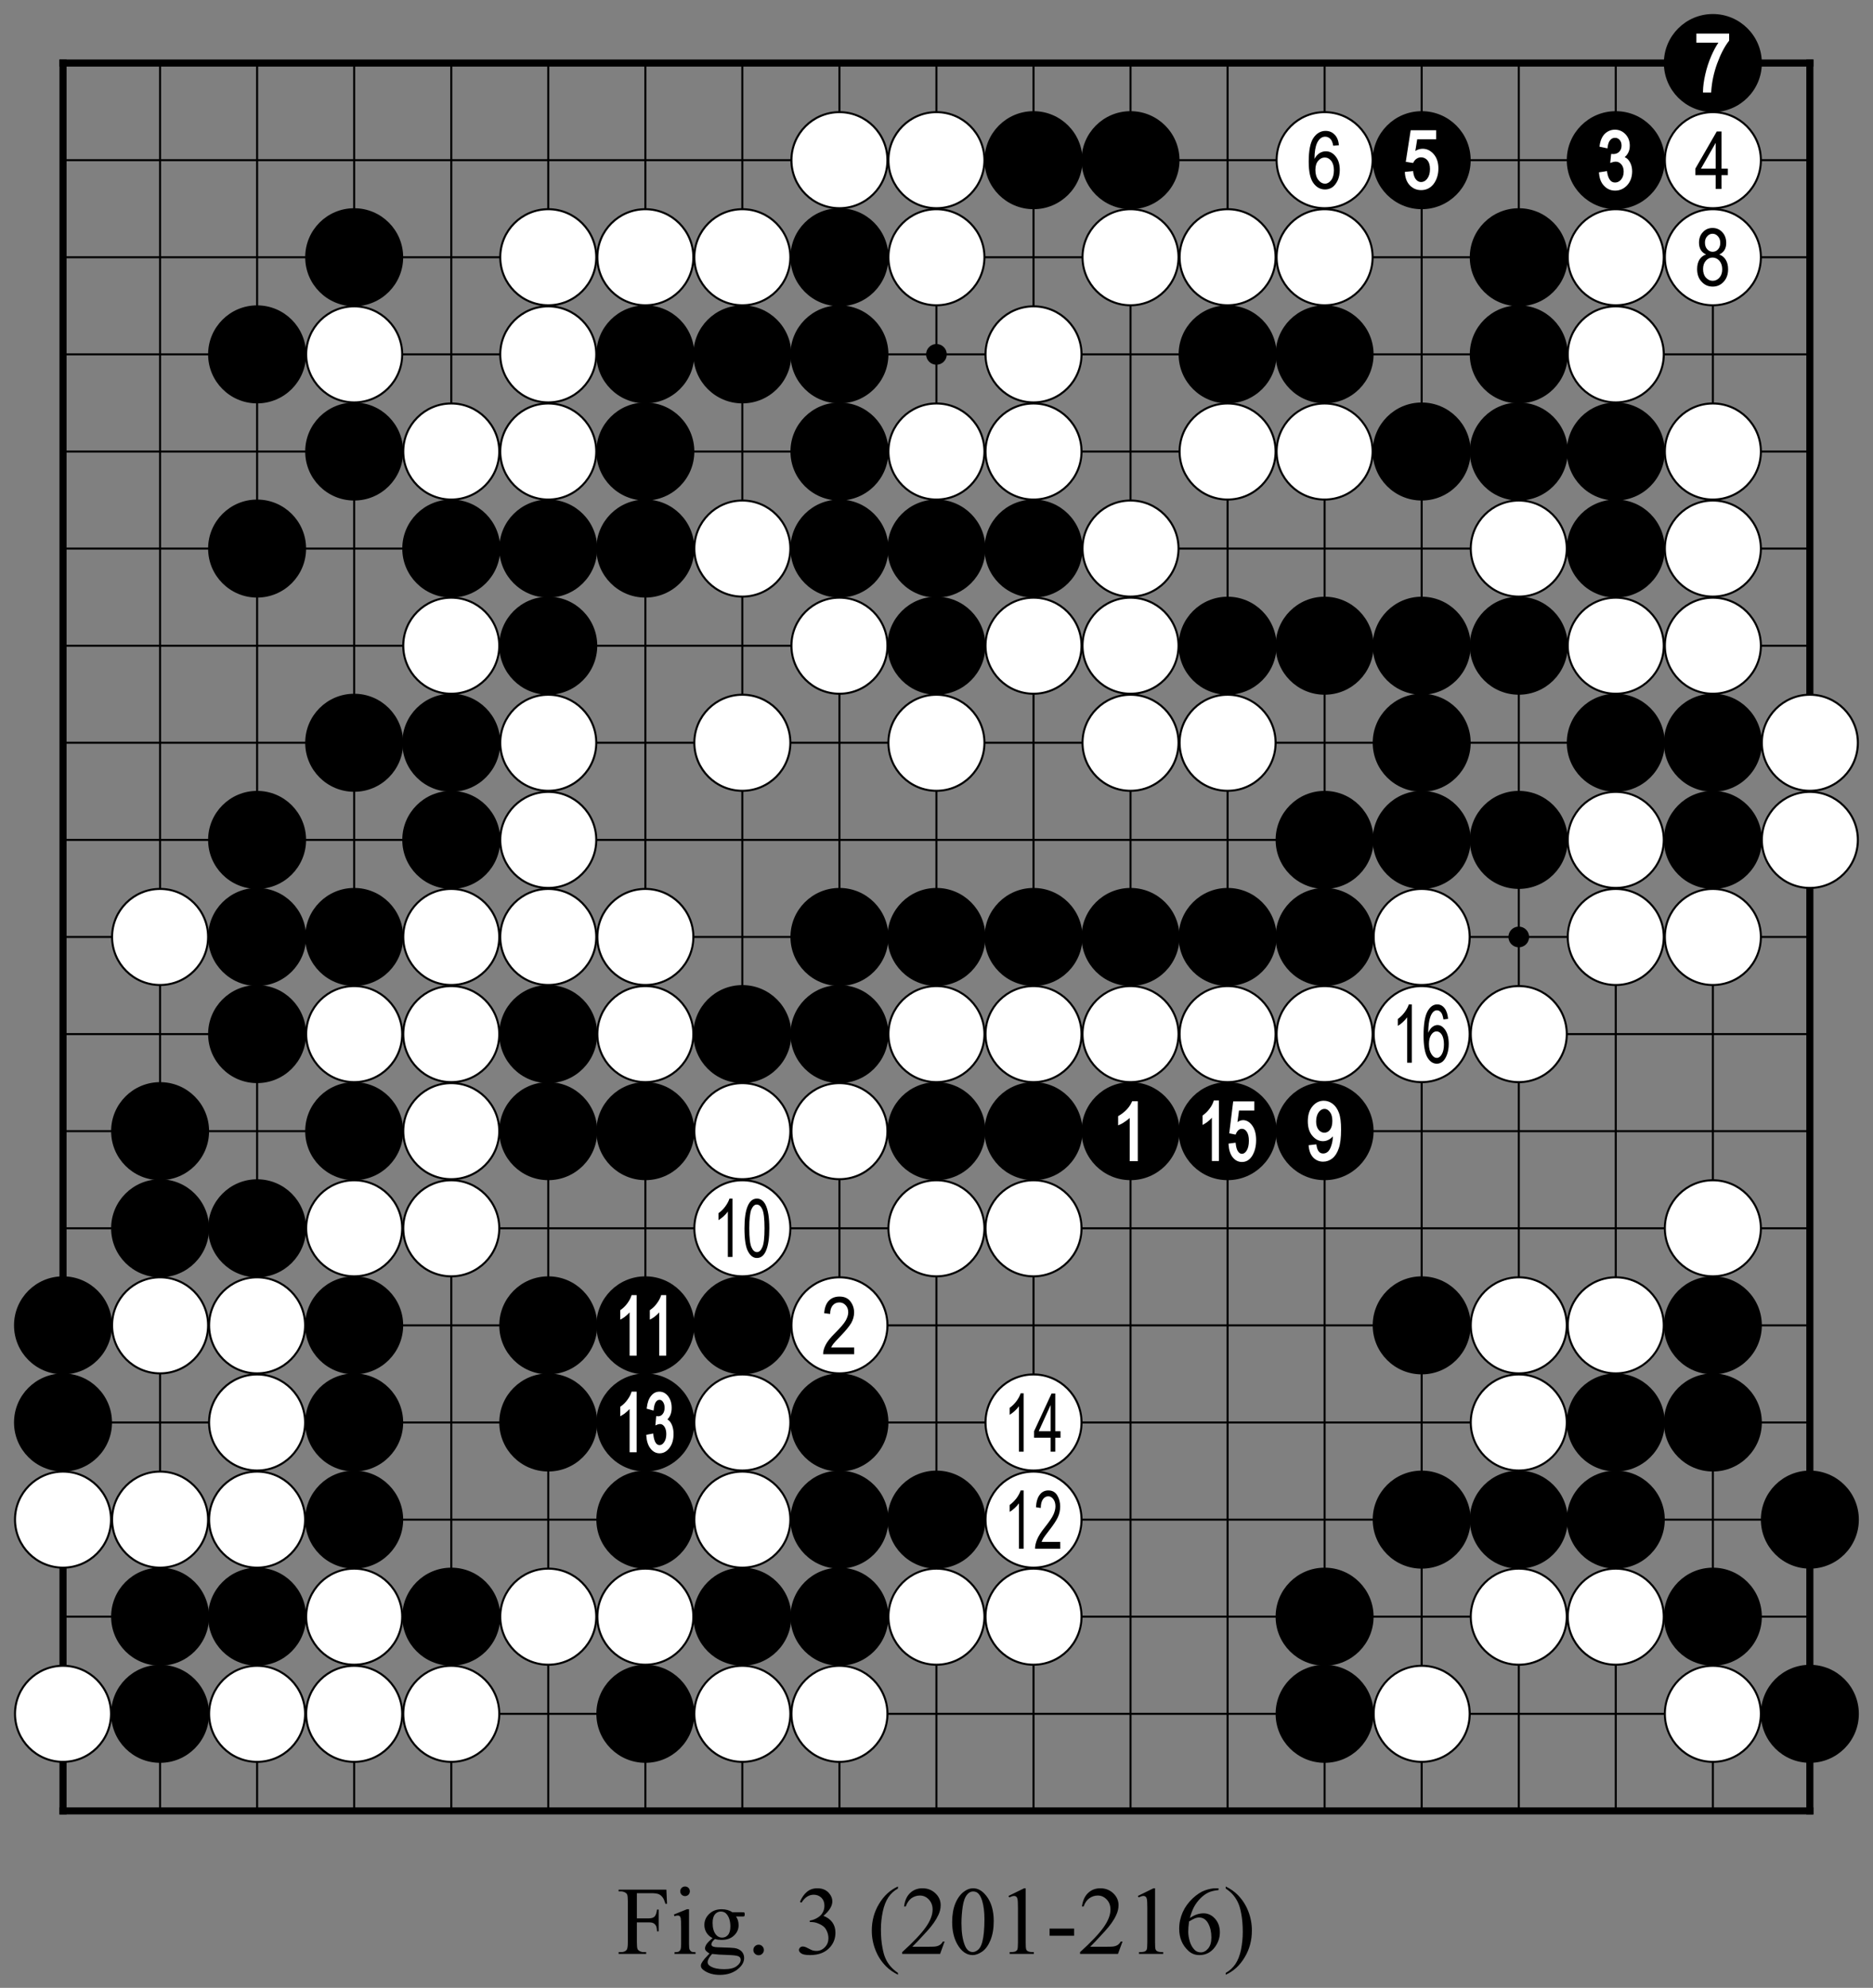 <?xml version="1.0" encoding="utf-8" standalone="no"?>
<!DOCTYPE svg PUBLIC "-//W3C//DTD SVG 1.0//EN" "http://www.w3.org/TR/SVG/DTD/svg11.dtd" >
<svg version="1.1" baseProfile="full"  width="319.134" height="338.514" viewBox="0 0 229.776 243.73" preserveAspectRatio="xMidYMid" xmlns="http://www.w3.org/2000/svg" >

<rect x="0" y="0" width="229.776" height="243.73" fill="#808080" stroke="none"/>

<g lengthAdjust="spacingAndGlyphs" xml:space='preserve' >
<g  transform="translate(1.19,1.19)" >
<path d="
M0.0 0.0
L0.0 227.39
L227.39 227.39
L227.39 0.0
Z
" fill="none" fill-rule="nonzero" />
<line x1="6.54" y1="6.54" x2="6.54" y2="220.84" fill="none" stroke="black" stroke-width="0.87px" stroke-linecap="square" />
<line x1="18.45" y1="6.54" x2="18.45" y2="220.84" fill="none" stroke="black" stroke-width="0.25px" stroke-linecap="butt" />
<line x1="30.35" y1="6.54" x2="30.35" y2="220.84" fill="none" stroke="black" stroke-width="0.25px" stroke-linecap="butt" />
<line x1="42.26" y1="6.54" x2="42.26" y2="220.84" fill="none" stroke="black" stroke-width="0.25px" stroke-linecap="butt" />
<line x1="54.17" y1="6.54" x2="54.17" y2="220.84" fill="none" stroke="black" stroke-width="0.25px" stroke-linecap="butt" />
<line x1="66.07" y1="6.54" x2="66.07" y2="220.84" fill="none" stroke="black" stroke-width="0.25px" stroke-linecap="butt" />
<line x1="77.98" y1="6.54" x2="77.98" y2="220.84" fill="none" stroke="black" stroke-width="0.25px" stroke-linecap="butt" />
<line x1="89.88" y1="6.54" x2="89.88" y2="220.84" fill="none" stroke="black" stroke-width="0.25px" stroke-linecap="butt" />
<line x1="101.79" y1="6.54" x2="101.79" y2="220.84" fill="none" stroke="black" stroke-width="0.25px" stroke-linecap="butt" />
<line x1="113.69" y1="6.54" x2="113.69" y2="220.84" fill="none" stroke="black" stroke-width="0.25px" stroke-linecap="butt" />
<line x1="125.60" y1="6.54" x2="125.60" y2="220.84" fill="none" stroke="black" stroke-width="0.25px" stroke-linecap="butt" />
<line x1="137.50" y1="6.54" x2="137.50" y2="220.84" fill="none" stroke="black" stroke-width="0.25px" stroke-linecap="butt" />
<line x1="149.41" y1="6.54" x2="149.41" y2="220.84" fill="none" stroke="black" stroke-width="0.25px" stroke-linecap="butt" />
<line x1="161.31" y1="6.54" x2="161.31" y2="220.84" fill="none" stroke="black" stroke-width="0.25px" stroke-linecap="butt" />
<line x1="173.22" y1="6.54" x2="173.22" y2="220.84" fill="none" stroke="black" stroke-width="0.25px" stroke-linecap="butt" />
<line x1="185.13" y1="6.54" x2="185.13" y2="220.84" fill="none" stroke="black" stroke-width="0.25px" stroke-linecap="butt" />
<line x1="197.03" y1="6.54" x2="197.03" y2="220.84" fill="none" stroke="black" stroke-width="0.25px" stroke-linecap="butt" />
<line x1="208.94" y1="6.54" x2="208.94" y2="220.84" fill="none" stroke="black" stroke-width="0.25px" stroke-linecap="butt" />
<line x1="220.84" y1="6.54" x2="220.84" y2="220.84" fill="none" stroke="black" stroke-width="0.87px" stroke-linecap="square" />
<line x1="6.54" y1="6.54" x2="220.84" y2="6.54" fill="none" stroke="black" stroke-width="0.87px" stroke-linecap="square" />
<line x1="6.54" y1="18.45" x2="220.84" y2="18.45" fill="none" stroke="black" stroke-width="0.25px" stroke-linecap="butt" />
<line x1="6.54" y1="30.35" x2="220.84" y2="30.35" fill="none" stroke="black" stroke-width="0.25px" stroke-linecap="butt" />
<line x1="6.54" y1="42.26" x2="220.84" y2="42.26" fill="none" stroke="black" stroke-width="0.25px" stroke-linecap="butt" />
<line x1="6.54" y1="54.17" x2="220.84" y2="54.17" fill="none" stroke="black" stroke-width="0.25px" stroke-linecap="butt" />
<line x1="6.54" y1="66.07" x2="220.84" y2="66.07" fill="none" stroke="black" stroke-width="0.25px" stroke-linecap="butt" />
<line x1="6.54" y1="77.98" x2="220.84" y2="77.98" fill="none" stroke="black" stroke-width="0.25px" stroke-linecap="butt" />
<line x1="6.54" y1="89.88" x2="220.84" y2="89.88" fill="none" stroke="black" stroke-width="0.25px" stroke-linecap="butt" />
<line x1="6.54" y1="101.79" x2="220.84" y2="101.79" fill="none" stroke="black" stroke-width="0.25px" stroke-linecap="butt" />
<line x1="6.54" y1="113.69" x2="220.84" y2="113.69" fill="none" stroke="black" stroke-width="0.25px" stroke-linecap="butt" />
<line x1="6.54" y1="125.60" x2="220.84" y2="125.60" fill="none" stroke="black" stroke-width="0.25px" stroke-linecap="butt" />
<line x1="6.54" y1="137.50" x2="220.84" y2="137.50" fill="none" stroke="black" stroke-width="0.25px" stroke-linecap="butt" />
<line x1="6.54" y1="149.41" x2="220.84" y2="149.41" fill="none" stroke="black" stroke-width="0.25px" stroke-linecap="butt" />
<line x1="6.54" y1="161.31" x2="220.84" y2="161.31" fill="none" stroke="black" stroke-width="0.25px" stroke-linecap="butt" />
<line x1="6.54" y1="173.22" x2="220.84" y2="173.22" fill="none" stroke="black" stroke-width="0.25px" stroke-linecap="butt" />
<line x1="6.54" y1="185.13" x2="220.84" y2="185.13" fill="none" stroke="black" stroke-width="0.25px" stroke-linecap="butt" />
<line x1="6.54" y1="197.03" x2="220.84" y2="197.03" fill="none" stroke="black" stroke-width="0.25px" stroke-linecap="butt" />
<line x1="6.54" y1="208.94" x2="220.84" y2="208.94" fill="none" stroke="black" stroke-width="0.25px" stroke-linecap="butt" />
<line x1="6.54" y1="220.84" x2="220.84" y2="220.84" fill="none" stroke="black" stroke-width="0.87px" stroke-linecap="square" />
<circle cx="6.54" cy="161.31" r="6.01" fill="black"/>
<circle cx="6.54" cy="173.22" r="6.01" fill="black"/>
<circle cx="6.54" cy="185.13" r="5.89" fill="white"/>
<circle cx="6.54" cy="185.13" r="5.89" fill="none" stroke="black" stroke-width="0.25px"/>
<circle cx="6.54" cy="208.94" r="5.89" fill="white"/>
<circle cx="6.54" cy="208.94" r="5.89" fill="none" stroke="black" stroke-width="0.25px"/>
<circle cx="18.45" cy="113.69" r="5.89" fill="white"/>
<circle cx="18.45" cy="113.69" r="5.89" fill="none" stroke="black" stroke-width="0.25px"/>
<circle cx="18.45" cy="137.50" r="6.01" fill="black"/>
<circle cx="18.45" cy="149.41" r="6.01" fill="black"/>
<circle cx="18.45" cy="161.31" r="5.89" fill="white"/>
<circle cx="18.45" cy="161.31" r="5.89" fill="none" stroke="black" stroke-width="0.25px"/>
<circle cx="18.45" cy="185.13" r="5.89" fill="white"/>
<circle cx="18.45" cy="185.13" r="5.89" fill="none" stroke="black" stroke-width="0.25px"/>
<circle cx="18.45" cy="197.03" r="6.01" fill="black"/>
<circle cx="18.45" cy="208.94" r="6.01" fill="black"/>
<circle cx="30.35" cy="42.26" r="6.01" fill="black"/>
<circle cx="30.35" cy="66.07" r="6.01" fill="black"/>
<circle cx="30.35" cy="101.79" r="6.01" fill="black"/>
<circle cx="30.35" cy="113.69" r="6.01" fill="black"/>
<circle cx="30.35" cy="125.60" r="6.01" fill="black"/>
<circle cx="30.35" cy="149.41" r="6.01" fill="black"/>
<circle cx="30.35" cy="161.31" r="5.89" fill="white"/>
<circle cx="30.35" cy="161.31" r="5.89" fill="none" stroke="black" stroke-width="0.25px"/>
<circle cx="30.35" cy="173.22" r="5.89" fill="white"/>
<circle cx="30.35" cy="173.22" r="5.89" fill="none" stroke="black" stroke-width="0.25px"/>
<circle cx="30.35" cy="185.13" r="5.89" fill="white"/>
<circle cx="30.35" cy="185.13" r="5.89" fill="none" stroke="black" stroke-width="0.25px"/>
<circle cx="30.35" cy="197.03" r="6.01" fill="black"/>
<circle cx="30.35" cy="208.94" r="5.89" fill="white"/>
<circle cx="30.35" cy="208.94" r="5.89" fill="none" stroke="black" stroke-width="0.25px"/>
<circle cx="42.26" cy="30.35" r="6.01" fill="black"/>
<circle cx="42.26" cy="42.26" r="5.89" fill="white"/>
<circle cx="42.26" cy="42.26" r="5.89" fill="none" stroke="black" stroke-width="0.25px"/>
<circle cx="42.26" cy="54.17" r="6.01" fill="black"/>
<circle cx="42.26" cy="89.88" r="6.01" fill="black"/>
<circle cx="42.26" cy="113.69" r="6.01" fill="black"/>
<circle cx="42.26" cy="125.60" r="5.89" fill="white"/>
<circle cx="42.26" cy="125.60" r="5.89" fill="none" stroke="black" stroke-width="0.25px"/>
<circle cx="42.26" cy="137.50" r="6.01" fill="black"/>
<circle cx="42.26" cy="149.41" r="5.89" fill="white"/>
<circle cx="42.26" cy="149.41" r="5.89" fill="none" stroke="black" stroke-width="0.25px"/>
<circle cx="42.26" cy="161.31" r="6.01" fill="black"/>
<circle cx="42.26" cy="173.22" r="6.01" fill="black"/>
<circle cx="42.26" cy="185.13" r="6.01" fill="black"/>
<circle cx="42.26" cy="197.03" r="5.89" fill="white"/>
<circle cx="42.26" cy="197.03" r="5.89" fill="none" stroke="black" stroke-width="0.25px"/>
<circle cx="42.26" cy="208.94" r="5.89" fill="white"/>
<circle cx="42.26" cy="208.94" r="5.89" fill="none" stroke="black" stroke-width="0.25px"/>
<circle cx="54.17" cy="54.17" r="5.89" fill="white"/>
<circle cx="54.17" cy="54.17" r="5.89" fill="none" stroke="black" stroke-width="0.25px"/>
<circle cx="54.17" cy="66.07" r="6.01" fill="black"/>
<circle cx="54.17" cy="77.98" r="5.89" fill="white"/>
<circle cx="54.17" cy="77.98" r="5.89" fill="none" stroke="black" stroke-width="0.25px"/>
<circle cx="54.17" cy="89.88" r="6.01" fill="black"/>
<circle cx="54.17" cy="101.79" r="6.01" fill="black"/>
<circle cx="54.17" cy="113.69" r="5.89" fill="white"/>
<circle cx="54.17" cy="113.69" r="5.89" fill="none" stroke="black" stroke-width="0.25px"/>
<circle cx="54.17" cy="125.60" r="5.89" fill="white"/>
<circle cx="54.17" cy="125.60" r="5.89" fill="none" stroke="black" stroke-width="0.25px"/>
<circle cx="54.17" cy="137.50" r="5.89" fill="white"/>
<circle cx="54.17" cy="137.50" r="5.89" fill="none" stroke="black" stroke-width="0.25px"/>
<circle cx="54.17" cy="149.41" r="5.89" fill="white"/>
<circle cx="54.17" cy="149.41" r="5.89" fill="none" stroke="black" stroke-width="0.25px"/>
<circle cx="54.17" cy="197.03" r="6.01" fill="black"/>
<circle cx="54.17" cy="208.94" r="5.89" fill="white"/>
<circle cx="54.17" cy="208.94" r="5.89" fill="none" stroke="black" stroke-width="0.25px"/>
<circle cx="66.07" cy="30.35" r="5.89" fill="white"/>
<circle cx="66.07" cy="30.35" r="5.89" fill="none" stroke="black" stroke-width="0.25px"/>
<circle cx="66.07" cy="42.26" r="5.89" fill="white"/>
<circle cx="66.07" cy="42.26" r="5.89" fill="none" stroke="black" stroke-width="0.25px"/>
<circle cx="66.07" cy="54.17" r="5.89" fill="white"/>
<circle cx="66.07" cy="54.17" r="5.89" fill="none" stroke="black" stroke-width="0.25px"/>
<circle cx="66.07" cy="66.07" r="6.01" fill="black"/>
<circle cx="66.07" cy="77.98" r="6.01" fill="black"/>
<circle cx="66.07" cy="89.88" r="5.89" fill="white"/>
<circle cx="66.07" cy="89.88" r="5.89" fill="none" stroke="black" stroke-width="0.25px"/>
<circle cx="66.07" cy="101.79" r="5.89" fill="white"/>
<circle cx="66.07" cy="101.79" r="5.89" fill="none" stroke="black" stroke-width="0.25px"/>
<circle cx="66.07" cy="113.69" r="5.89" fill="white"/>
<circle cx="66.07" cy="113.69" r="5.89" fill="none" stroke="black" stroke-width="0.25px"/>
<circle cx="66.07" cy="125.60" r="6.01" fill="black"/>
<circle cx="66.07" cy="137.50" r="6.01" fill="black"/>
<circle cx="66.07" cy="161.31" r="6.01" fill="black"/>
<circle cx="66.07" cy="173.22" r="6.01" fill="black"/>
<circle cx="66.07" cy="197.03" r="5.89" fill="white"/>
<circle cx="66.07" cy="197.03" r="5.89" fill="none" stroke="black" stroke-width="0.25px"/>
<circle cx="77.98" cy="30.35" r="5.89" fill="white"/>
<circle cx="77.98" cy="30.35" r="5.89" fill="none" stroke="black" stroke-width="0.25px"/>
<circle cx="77.98" cy="42.26" r="6.01" fill="black"/>
<circle cx="77.98" cy="54.17" r="6.01" fill="black"/>
<circle cx="77.98" cy="66.07" r="6.01" fill="black"/>
<circle cx="77.98" cy="113.69" r="5.89" fill="white"/>
<circle cx="77.98" cy="113.69" r="5.89" fill="none" stroke="black" stroke-width="0.25px"/>
<circle cx="77.98" cy="125.60" r="5.89" fill="white"/>
<circle cx="77.98" cy="125.60" r="5.89" fill="none" stroke="black" stroke-width="0.25px"/>
<circle cx="77.98" cy="137.50" r="6.01" fill="black"/>
<circle cx="77.98" cy="161.31" r="6.01" fill="black"/>
<circle cx="77.98" cy="173.22" r="6.01" fill="black"/>
<circle cx="77.98" cy="185.13" r="6.01" fill="black"/>
<circle cx="77.98" cy="197.03" r="5.89" fill="white"/>
<circle cx="77.98" cy="197.03" r="5.89" fill="none" stroke="black" stroke-width="0.25px"/>
<circle cx="77.98" cy="208.94" r="6.01" fill="black"/>
<circle cx="89.88" cy="30.35" r="5.89" fill="white"/>
<circle cx="89.88" cy="30.35" r="5.89" fill="none" stroke="black" stroke-width="0.25px"/>
<circle cx="89.88" cy="42.26" r="6.01" fill="black"/>
<circle cx="89.88" cy="66.07" r="5.89" fill="white"/>
<circle cx="89.88" cy="66.07" r="5.89" fill="none" stroke="black" stroke-width="0.25px"/>
<circle cx="89.88" cy="89.88" r="5.89" fill="white"/>
<circle cx="89.88" cy="89.88" r="5.89" fill="none" stroke="black" stroke-width="0.25px"/>
<circle cx="89.88" cy="125.60" r="6.01" fill="black"/>
<circle cx="89.88" cy="137.50" r="5.89" fill="white"/>
<circle cx="89.88" cy="137.50" r="5.89" fill="none" stroke="black" stroke-width="0.25px"/>
<circle cx="89.88" cy="149.41" r="5.89" fill="white"/>
<circle cx="89.88" cy="149.41" r="5.89" fill="none" stroke="black" stroke-width="0.25px"/>
<circle cx="89.88" cy="161.31" r="6.01" fill="black"/>
<circle cx="89.88" cy="173.22" r="5.89" fill="white"/>
<circle cx="89.88" cy="173.22" r="5.89" fill="none" stroke="black" stroke-width="0.25px"/>
<circle cx="89.88" cy="185.13" r="5.89" fill="white"/>
<circle cx="89.88" cy="185.13" r="5.89" fill="none" stroke="black" stroke-width="0.25px"/>
<circle cx="89.88" cy="197.03" r="6.01" fill="black"/>
<circle cx="89.88" cy="208.94" r="5.89" fill="white"/>
<circle cx="89.88" cy="208.94" r="5.89" fill="none" stroke="black" stroke-width="0.25px"/>
<circle cx="101.79" cy="18.45" r="5.89" fill="white"/>
<circle cx="101.79" cy="18.45" r="5.89" fill="none" stroke="black" stroke-width="0.25px"/>
<circle cx="101.79" cy="30.35" r="6.01" fill="black"/>
<circle cx="101.79" cy="42.26" r="6.01" fill="black"/>
<circle cx="101.79" cy="54.17" r="6.01" fill="black"/>
<circle cx="101.79" cy="66.07" r="6.01" fill="black"/>
<circle cx="101.79" cy="77.98" r="5.89" fill="white"/>
<circle cx="101.79" cy="77.98" r="5.89" fill="none" stroke="black" stroke-width="0.25px"/>
<circle cx="101.79" cy="113.69" r="6.01" fill="black"/>
<circle cx="101.79" cy="125.60" r="6.01" fill="black"/>
<circle cx="101.79" cy="137.50" r="5.89" fill="white"/>
<circle cx="101.79" cy="137.50" r="5.89" fill="none" stroke="black" stroke-width="0.25px"/>
<circle cx="101.79" cy="161.31" r="5.89" fill="white"/>
<circle cx="101.79" cy="161.31" r="5.89" fill="none" stroke="black" stroke-width="0.25px"/>
<circle cx="101.79" cy="173.22" r="6.01" fill="black"/>
<circle cx="101.79" cy="185.13" r="6.01" fill="black"/>
<circle cx="101.79" cy="197.03" r="6.01" fill="black"/>
<circle cx="101.79" cy="208.94" r="5.89" fill="white"/>
<circle cx="101.79" cy="208.94" r="5.89" fill="none" stroke="black" stroke-width="0.25px"/>
<circle cx="113.69" cy="18.45" r="5.89" fill="white"/>
<circle cx="113.69" cy="18.45" r="5.89" fill="none" stroke="black" stroke-width="0.25px"/>
<circle cx="113.69" cy="30.35" r="5.89" fill="white"/>
<circle cx="113.69" cy="30.35" r="5.89" fill="none" stroke="black" stroke-width="0.25px"/>
<circle cx="113.69" cy="42.26" r="1.27" fill="black"/>
<circle cx="113.69" cy="54.17" r="5.89" fill="white"/>
<circle cx="113.69" cy="54.17" r="5.89" fill="none" stroke="black" stroke-width="0.25px"/>
<circle cx="113.69" cy="66.07" r="6.01" fill="black"/>
<circle cx="113.69" cy="77.98" r="6.01" fill="black"/>
<circle cx="113.69" cy="89.88" r="5.89" fill="white"/>
<circle cx="113.69" cy="89.88" r="5.89" fill="none" stroke="black" stroke-width="0.25px"/>
<circle cx="113.69" cy="113.69" r="6.01" fill="black"/>
<circle cx="113.69" cy="125.60" r="5.89" fill="white"/>
<circle cx="113.69" cy="125.60" r="5.89" fill="none" stroke="black" stroke-width="0.25px"/>
<circle cx="113.69" cy="137.50" r="6.01" fill="black"/>
<circle cx="113.69" cy="149.41" r="5.89" fill="white"/>
<circle cx="113.69" cy="149.41" r="5.89" fill="none" stroke="black" stroke-width="0.25px"/>
<circle cx="113.69" cy="185.13" r="6.01" fill="black"/>
<circle cx="113.69" cy="197.03" r="5.89" fill="white"/>
<circle cx="113.69" cy="197.03" r="5.89" fill="none" stroke="black" stroke-width="0.25px"/>
<circle cx="125.60" cy="18.45" r="6.01" fill="black"/>
<circle cx="125.60" cy="42.26" r="5.89" fill="white"/>
<circle cx="125.60" cy="42.26" r="5.89" fill="none" stroke="black" stroke-width="0.25px"/>
<circle cx="125.60" cy="54.17" r="5.89" fill="white"/>
<circle cx="125.60" cy="54.17" r="5.89" fill="none" stroke="black" stroke-width="0.25px"/>
<circle cx="125.60" cy="66.07" r="6.01" fill="black"/>
<circle cx="125.60" cy="77.98" r="5.89" fill="white"/>
<circle cx="125.60" cy="77.98" r="5.89" fill="none" stroke="black" stroke-width="0.25px"/>
<circle cx="125.60" cy="113.69" r="6.01" fill="black"/>
<circle cx="125.60" cy="125.60" r="5.89" fill="white"/>
<circle cx="125.60" cy="125.60" r="5.89" fill="none" stroke="black" stroke-width="0.25px"/>
<circle cx="125.60" cy="137.50" r="6.01" fill="black"/>
<circle cx="125.60" cy="149.41" r="5.89" fill="white"/>
<circle cx="125.60" cy="149.41" r="5.89" fill="none" stroke="black" stroke-width="0.25px"/>
<circle cx="125.60" cy="173.22" r="5.89" fill="white"/>
<circle cx="125.60" cy="173.22" r="5.89" fill="none" stroke="black" stroke-width="0.25px"/>
<circle cx="125.60" cy="185.13" r="5.89" fill="white"/>
<circle cx="125.60" cy="185.13" r="5.89" fill="none" stroke="black" stroke-width="0.25px"/>
<circle cx="125.60" cy="197.03" r="5.89" fill="white"/>
<circle cx="125.60" cy="197.03" r="5.89" fill="none" stroke="black" stroke-width="0.25px"/>
<circle cx="137.50" cy="18.45" r="6.01" fill="black"/>
<circle cx="137.50" cy="30.35" r="5.89" fill="white"/>
<circle cx="137.50" cy="30.35" r="5.89" fill="none" stroke="black" stroke-width="0.25px"/>
<circle cx="137.50" cy="66.07" r="5.89" fill="white"/>
<circle cx="137.50" cy="66.07" r="5.89" fill="none" stroke="black" stroke-width="0.25px"/>
<circle cx="137.50" cy="77.98" r="5.89" fill="white"/>
<circle cx="137.50" cy="77.98" r="5.89" fill="none" stroke="black" stroke-width="0.25px"/>
<circle cx="137.50" cy="89.88" r="5.89" fill="white"/>
<circle cx="137.50" cy="89.88" r="5.89" fill="none" stroke="black" stroke-width="0.25px"/>
<circle cx="137.50" cy="113.69" r="6.01" fill="black"/>
<circle cx="137.50" cy="125.60" r="5.89" fill="white"/>
<circle cx="137.50" cy="125.60" r="5.89" fill="none" stroke="black" stroke-width="0.25px"/>
<circle cx="137.50" cy="137.50" r="6.01" fill="black"/>
<circle cx="149.41" cy="30.35" r="5.89" fill="white"/>
<circle cx="149.41" cy="30.35" r="5.89" fill="none" stroke="black" stroke-width="0.25px"/>
<circle cx="149.41" cy="42.26" r="6.01" fill="black"/>
<circle cx="149.41" cy="54.17" r="5.89" fill="white"/>
<circle cx="149.41" cy="54.17" r="5.89" fill="none" stroke="black" stroke-width="0.25px"/>
<circle cx="149.41" cy="77.98" r="6.01" fill="black"/>
<circle cx="149.41" cy="89.88" r="5.89" fill="white"/>
<circle cx="149.41" cy="89.88" r="5.89" fill="none" stroke="black" stroke-width="0.25px"/>
<circle cx="149.41" cy="113.69" r="6.01" fill="black"/>
<circle cx="149.41" cy="125.60" r="5.89" fill="white"/>
<circle cx="149.41" cy="125.60" r="5.89" fill="none" stroke="black" stroke-width="0.25px"/>
<circle cx="149.41" cy="137.50" r="6.01" fill="black"/>
<circle cx="161.31" cy="18.45" r="5.89" fill="white"/>
<circle cx="161.31" cy="18.45" r="5.89" fill="none" stroke="black" stroke-width="0.25px"/>
<circle cx="161.31" cy="30.35" r="5.89" fill="white"/>
<circle cx="161.31" cy="30.35" r="5.89" fill="none" stroke="black" stroke-width="0.25px"/>
<circle cx="161.31" cy="42.26" r="6.01" fill="black"/>
<circle cx="161.31" cy="54.17" r="5.89" fill="white"/>
<circle cx="161.31" cy="54.17" r="5.89" fill="none" stroke="black" stroke-width="0.25px"/>
<circle cx="161.31" cy="77.98" r="6.01" fill="black"/>
<circle cx="161.31" cy="101.79" r="6.01" fill="black"/>
<circle cx="161.31" cy="113.69" r="6.01" fill="black"/>
<circle cx="161.31" cy="125.60" r="5.89" fill="white"/>
<circle cx="161.31" cy="125.60" r="5.89" fill="none" stroke="black" stroke-width="0.25px"/>
<circle cx="161.31" cy="137.50" r="6.01" fill="black"/>
<circle cx="161.31" cy="197.03" r="6.01" fill="black"/>
<circle cx="161.31" cy="208.94" r="6.01" fill="black"/>
<circle cx="173.22" cy="18.45" r="6.01" fill="black"/>
<circle cx="173.22" cy="54.17" r="6.01" fill="black"/>
<circle cx="173.22" cy="77.98" r="6.01" fill="black"/>
<circle cx="173.22" cy="89.88" r="6.01" fill="black"/>
<circle cx="173.22" cy="101.79" r="6.01" fill="black"/>
<circle cx="173.22" cy="113.69" r="5.89" fill="white"/>
<circle cx="173.22" cy="113.69" r="5.89" fill="none" stroke="black" stroke-width="0.25px"/>
<circle cx="173.22" cy="125.60" r="5.89" fill="white"/>
<circle cx="173.22" cy="125.60" r="5.89" fill="none" stroke="black" stroke-width="0.25px"/>
<circle cx="173.22" cy="161.31" r="6.01" fill="black"/>
<circle cx="173.22" cy="185.13" r="6.01" fill="black"/>
<circle cx="173.22" cy="208.94" r="5.89" fill="white"/>
<circle cx="173.22" cy="208.94" r="5.89" fill="none" stroke="black" stroke-width="0.25px"/>
<circle cx="185.13" cy="30.35" r="6.01" fill="black"/>
<circle cx="185.13" cy="42.26" r="6.01" fill="black"/>
<circle cx="185.13" cy="54.17" r="6.01" fill="black"/>
<circle cx="185.13" cy="66.07" r="5.89" fill="white"/>
<circle cx="185.13" cy="66.07" r="5.89" fill="none" stroke="black" stroke-width="0.25px"/>
<circle cx="185.13" cy="77.98" r="6.01" fill="black"/>
<circle cx="185.13" cy="101.79" r="6.01" fill="black"/>
<circle cx="185.13" cy="113.69" r="1.27" fill="black"/>
<circle cx="185.13" cy="125.60" r="5.89" fill="white"/>
<circle cx="185.13" cy="125.60" r="5.89" fill="none" stroke="black" stroke-width="0.25px"/>
<circle cx="185.13" cy="161.31" r="5.89" fill="white"/>
<circle cx="185.13" cy="161.31" r="5.89" fill="none" stroke="black" stroke-width="0.25px"/>
<circle cx="185.13" cy="173.22" r="5.89" fill="white"/>
<circle cx="185.13" cy="173.22" r="5.89" fill="none" stroke="black" stroke-width="0.25px"/>
<circle cx="185.13" cy="185.13" r="6.01" fill="black"/>
<circle cx="185.13" cy="197.03" r="5.89" fill="white"/>
<circle cx="185.13" cy="197.03" r="5.89" fill="none" stroke="black" stroke-width="0.25px"/>
<circle cx="197.03" cy="18.45" r="6.01" fill="black"/>
<circle cx="197.03" cy="30.35" r="5.89" fill="white"/>
<circle cx="197.03" cy="30.35" r="5.89" fill="none" stroke="black" stroke-width="0.25px"/>
<circle cx="197.03" cy="42.26" r="5.89" fill="white"/>
<circle cx="197.03" cy="42.26" r="5.89" fill="none" stroke="black" stroke-width="0.25px"/>
<circle cx="197.03" cy="54.17" r="6.01" fill="black"/>
<circle cx="197.03" cy="66.07" r="6.01" fill="black"/>
<circle cx="197.03" cy="77.98" r="5.89" fill="white"/>
<circle cx="197.03" cy="77.98" r="5.89" fill="none" stroke="black" stroke-width="0.25px"/>
<circle cx="197.03" cy="89.88" r="6.01" fill="black"/>
<circle cx="197.03" cy="101.79" r="5.89" fill="white"/>
<circle cx="197.03" cy="101.79" r="5.89" fill="none" stroke="black" stroke-width="0.25px"/>
<circle cx="197.03" cy="113.69" r="5.89" fill="white"/>
<circle cx="197.03" cy="113.69" r="5.89" fill="none" stroke="black" stroke-width="0.25px"/>
<circle cx="197.03" cy="161.31" r="5.89" fill="white"/>
<circle cx="197.03" cy="161.31" r="5.89" fill="none" stroke="black" stroke-width="0.25px"/>
<circle cx="197.03" cy="173.22" r="6.01" fill="black"/>
<circle cx="197.03" cy="185.13" r="6.01" fill="black"/>
<circle cx="197.03" cy="197.03" r="5.89" fill="white"/>
<circle cx="197.03" cy="197.03" r="5.89" fill="none" stroke="black" stroke-width="0.25px"/>
<circle cx="208.94" cy="6.54" r="6.01" fill="black"/>
<circle cx="208.94" cy="18.45" r="5.89" fill="white"/>
<circle cx="208.94" cy="18.45" r="5.89" fill="none" stroke="black" stroke-width="0.25px"/>
<circle cx="208.94" cy="30.35" r="5.89" fill="white"/>
<circle cx="208.94" cy="30.35" r="5.89" fill="none" stroke="black" stroke-width="0.25px"/>
<circle cx="208.94" cy="54.17" r="5.89" fill="white"/>
<circle cx="208.94" cy="54.17" r="5.89" fill="none" stroke="black" stroke-width="0.25px"/>
<circle cx="208.94" cy="66.07" r="5.89" fill="white"/>
<circle cx="208.94" cy="66.07" r="5.89" fill="none" stroke="black" stroke-width="0.25px"/>
<circle cx="208.94" cy="77.98" r="5.89" fill="white"/>
<circle cx="208.94" cy="77.98" r="5.89" fill="none" stroke="black" stroke-width="0.25px"/>
<circle cx="208.94" cy="89.88" r="6.01" fill="black"/>
<circle cx="208.94" cy="101.79" r="6.01" fill="black"/>
<circle cx="208.94" cy="113.69" r="5.89" fill="white"/>
<circle cx="208.94" cy="113.69" r="5.89" fill="none" stroke="black" stroke-width="0.25px"/>
<circle cx="208.94" cy="149.41" r="5.89" fill="white"/>
<circle cx="208.94" cy="149.41" r="5.89" fill="none" stroke="black" stroke-width="0.25px"/>
<circle cx="208.94" cy="161.31" r="6.01" fill="black"/>
<circle cx="208.94" cy="173.22" r="6.01" fill="black"/>
<circle cx="208.94" cy="197.03" r="6.01" fill="black"/>
<circle cx="208.94" cy="208.94" r="5.89" fill="white"/>
<circle cx="208.94" cy="208.94" r="5.89" fill="none" stroke="black" stroke-width="0.25px"/>
<circle cx="220.84" cy="89.88" r="5.89" fill="white"/>
<circle cx="220.84" cy="89.88" r="5.89" fill="none" stroke="black" stroke-width="0.25px"/>
<circle cx="220.84" cy="101.79" r="5.89" fill="white"/>
<circle cx="220.84" cy="101.79" r="5.89" fill="none" stroke="black" stroke-width="0.25px"/>
<circle cx="220.84" cy="185.13" r="6.01" fill="black"/>
<circle cx="220.84" cy="208.94" r="6.01" fill="black"/>
<path d="
M76.29 157.60
L76.26 157.70
C76.17 157.99 76.00 158.30 75.77 158.61
C75.54 158.93 75.27 159.19 74.96 159.41
L74.90 159.45
L74.90 159.53
L74.90 160.37
L74.90 160.61
L75.11 160.50
C75.31 160.39 75.52 160.23 75.75 160.02
C75.86 159.92 75.96 159.82 76.05 159.72
L76.05 159.72
L76.05 164.89
L76.05 165.03
L76.91 165.03
L76.91 164.89
L76.91 157.74
L76.91 157.60
Z
M79.92 157.60
L79.89 157.70
C79.80 157.99 79.63 158.30 79.40 158.61
C79.17 158.93 78.90 159.19 78.59 159.41
L78.53 159.45
L78.53 159.53
L78.53 160.37
L78.53 160.61
L78.74 160.50
C78.94 160.39 79.15 160.23 79.39 160.02
C79.49 159.92 79.59 159.82 79.68 159.72
L79.68 159.72
L79.68 164.89
L79.68 165.03
L80.54 165.03
L80.54 164.89
L80.54 157.74
L80.54 157.60
Z
" fill="white" fill-rule="nonzero" />
<path d="
M76.29 169.44
L76.26 169.54
C76.17 169.83 76.00 170.14 75.77 170.45
C75.54 170.77 75.27 171.04 74.96 171.25
L74.90 171.30
L74.90 171.37
L74.90 172.21
L74.90 172.46
L75.11 172.34
C75.31 172.23 75.52 172.07 75.75 171.86
C75.86 171.76 75.96 171.66 76.05 171.57
L76.05 171.57
L76.05 176.73
L76.05 176.87
L76.91 176.87
L76.91 176.73
L76.91 169.58
L76.91 169.44
Z
M79.71 169.44
C79.30 169.44 78.96 169.61 78.68 169.96
C78.41 170.29 78.23 170.77 78.16 171.41
L78.14 171.53
L78.26 171.56
L78.83 171.72
L78.99 171.76
L79.01 171.60
C79.05 171.19 79.14 170.89 79.27 170.70
C79.40 170.53 79.54 170.44 79.71 170.44
C79.72 170.44 79.72 170.44 79.72 170.44
C79.72 170.44 79.72 170.44 79.72 170.44
C79.88 170.44 80.03 170.52 80.14 170.69
C80.27 170.87 80.34 171.11 80.34 171.41
C80.34 171.74 80.26 172.00 80.10 172.19
C79.96 172.37 79.77 172.46 79.53 172.46
L79.53 172.46
L79.45 172.45
L79.31 172.44
L79.30 172.58
L79.23 173.35
L79.21 173.58
L79.42 173.49
C79.57 173.43 79.68 173.41 79.78 173.41
C79.78 173.41 79.78 173.41 79.78 173.41
C79.78 173.41 79.78 173.41 79.78 173.41
C79.99 173.41 80.16 173.51 80.31 173.72
C80.47 173.95 80.55 174.26 80.55 174.64
C80.55 175.05 80.46 175.39 80.28 175.64
C80.12 175.88 79.94 175.99 79.72 175.99
C79.72 175.99 79.72 175.99 79.72 175.99
C79.72 175.99 79.72 175.99 79.72 175.99
C79.53 175.99 79.37 175.90 79.25 175.71
C79.11 175.49 79.01 175.16 78.96 174.72
L78.94 174.57
L78.79 174.60
L78.21 174.71
L78.09 174.74
L78.10 174.86
C78.14 175.50 78.31 176.02 78.60 176.40
C78.91 176.80 79.28 177.00 79.73 177.00
C80.21 177.00 80.61 176.77 80.95 176.32
C81.28 175.88 81.44 175.31 81.44 174.63
C81.44 174.31 81.40 174.02 81.32 173.75
C81.24 173.49 81.13 173.27 81.00 173.11
C80.91 173.00 80.81 172.91 80.69 172.84
L80.69 172.84
C80.83 172.70 80.94 172.54 81.03 172.35
C81.15 172.08 81.21 171.77 81.21 171.43
C81.21 170.86 81.07 170.40 80.79 170.02
C80.49 169.63 80.13 169.44 79.71 169.44
Z
" fill="white" fill-rule="nonzero" />
<path d="
M91.64 146.50
C91.92 146.50 92.15 146.69 92.33 147.08
C92.51 147.48 92.60 148.25 92.60 149.41
C92.60 150.56 92.51 151.33 92.33 151.73
C92.16 152.13 91.94 152.33 91.68 152.33
C91.40 152.33 91.17 152.13 91.00 151.74
C90.82 151.34 90.73 150.57 90.73 149.41
C90.73 148.27 90.82 147.49 90.99 147.09
C91.17 146.70 91.38 146.50 91.64 146.50
Z
M88.30 145.77
C88.20 146.08 88.03 146.40 87.79 146.73
C87.55 147.06 87.27 147.33 86.95 147.56
L86.95 148.41
C87.14 148.30 87.34 148.15 87.57 147.95
C87.79 147.74 87.97 147.55 88.10 147.35
L88.10 152.92
L88.67 152.92
L88.67 145.77
Z
M91.67 145.77
C91.17 145.77 90.79 146.08 90.53 146.70
C90.27 147.31 90.14 148.22 90.14 149.41
C90.14 150.75 90.28 151.69 90.57 152.23
C90.85 152.77 91.22 153.05 91.66 153.05
C92.17 153.05 92.55 152.74 92.80 152.12
C93.06 151.50 93.19 150.60 93.19 149.41
C93.19 148.09 93.03 147.12 92.72 146.52
C92.47 146.02 92.12 145.77 91.67 145.77
Z
" fill="black" fill-rule="nonzero" />
<path d="
M101.80 157.78
C101.26 157.78 100.82 157.95 100.49 158.29
C100.16 158.63 99.97 159.14 99.92 159.82
L100.65 159.91
C100.65 159.45 100.76 159.11 100.97 158.86
C101.18 158.62 101.45 158.50 101.78 158.50
C102.08 158.50 102.34 158.61 102.55 158.84
C102.76 159.06 102.87 159.35 102.87 159.71
C102.87 160.02 102.76 160.36 102.56 160.72
C102.36 161.08 101.92 161.59 101.26 162.25
C100.69 162.81 100.30 163.30 100.09 163.72
C99.88 164.14 99.78 164.51 99.79 164.85
L103.60 164.85
L103.60 164.02
L100.77 164.02
C100.85 163.86 100.95 163.70 101.07 163.55
C101.19 163.39 101.47 163.10 101.89 162.66
C102.55 161.98 103.00 161.43 103.24 161.02
C103.47 160.61 103.59 160.18 103.59 159.73
C103.59 159.23 103.44 158.77 103.14 158.38
C102.84 157.98 102.39 157.78 101.80 157.78
Z
" fill="black" fill-rule="nonzero" />
<path d="
M127.70 171.08
L127.70 174.29
L126.24 174.29
L127.70 171.08
Z
M124.02 169.64
C123.92 169.96 123.75 170.27 123.51 170.60
C123.26 170.93 122.98 171.21 122.67 171.43
L122.67 172.28
C122.85 172.17 123.06 172.02 123.28 171.82
C123.50 171.62 123.68 171.42 123.81 171.22
L123.81 176.80
L124.39 176.80
L124.39 169.64
Z
M127.81 169.67
L125.67 174.29
L125.67 175.09
L127.70 175.09
L127.70 176.80
L128.27 176.80
L128.27 175.09
L128.91 175.09
L128.91 174.29
L128.27 174.29
L128.27 169.67
Z
" fill="black" fill-rule="nonzero" />
<path d="
M124.02 181.55
C123.92 181.86 123.75 182.18 123.51 182.51
C123.26 182.83 122.98 183.11 122.67 183.34
L122.67 184.18
C122.85 184.08 123.06 183.93 123.28 183.72
C123.50 183.52 123.68 183.32 123.81 183.13
L123.81 188.70
L124.39 188.70
L124.39 181.55
Z
M127.42 181.55
C126.99 181.55 126.63 181.72 126.37 182.07
C126.10 182.41 125.94 182.93 125.90 183.61
L126.49 183.70
C126.49 183.24 126.58 182.89 126.75 182.64
C126.92 182.40 127.14 182.27 127.41 182.27
C127.65 182.27 127.86 182.39 128.03 182.62
C128.20 182.84 128.29 183.14 128.29 183.50
C128.29 183.82 128.20 184.16 128.04 184.52
C127.87 184.89 127.52 185.40 126.99 186.07
C126.53 186.64 126.21 187.14 126.04 187.56
C125.87 187.98 125.78 188.36 125.79 188.70
L128.88 188.70
L128.88 187.86
L126.59 187.86
C126.65 187.70 126.73 187.54 126.83 187.38
C126.93 187.23 127.15 186.93 127.49 186.49
C128.03 185.80 128.40 185.24 128.59 184.83
C128.78 184.41 128.87 183.98 128.87 183.52
C128.87 183.01 128.75 182.55 128.51 182.15
C128.26 181.75 127.90 181.55 127.42 181.55
Z
" fill="black" fill-rule="nonzero" />
<path d="
M137.70 133.83
L137.66 133.92
C137.54 134.21 137.34 134.51 137.06 134.82
C136.77 135.13 136.43 135.40 136.06 135.61
L135.98 135.66
L135.98 135.74
L135.98 136.57
L135.98 136.79
L136.18 136.70
C136.42 136.60 136.68 136.44 136.97 136.23
C137.13 136.12 137.27 136.00 137.40 135.88
L137.40 135.88
L137.40 141.04
L137.40 141.18
L138.39 141.18
L138.39 141.04
L138.39 133.97
L138.39 133.83
Z
" fill="white" fill-rule="nonzero" />
<path d="
M150.62 136.39
L150.62 136.39
L150.62 136.39
C150.62 136.39 150.62 136.39 150.62 136.39
Z
M147.72 133.73
L147.69 133.82
C147.60 134.12 147.44 134.43 147.20 134.74
C146.97 135.06 146.70 135.32 146.40 135.54
L146.34 135.58
L146.34 135.66
L146.34 136.50
L146.34 136.74
L146.55 136.62
C146.74 136.52 146.96 136.36 147.19 136.15
C147.30 136.05 147.40 135.95 147.48 135.85
L147.48 135.85
L147.48 141.02
L147.48 141.16
L148.34 141.16
L148.34 141.02
L148.34 133.87
L148.34 133.73
Z
M150.10 133.85
L150.08 133.98
L149.63 137.63
L149.61 137.77
L149.74 137.79
L150.28 137.90
L150.40 137.92
L150.44 137.81
C150.52 137.62 150.63 137.47 150.76 137.36
C150.88 137.26 151.02 137.21 151.16 137.21
C151.16 137.21 151.16 137.21 151.16 137.21
C151.16 137.21 151.16 137.21 151.16 137.21
C151.40 137.21 151.60 137.33 151.76 137.57
C151.93 137.82 152.02 138.19 152.02 138.67
C152.02 139.19 151.93 139.59 151.75 139.88
C151.58 140.15 151.38 140.28 151.17 140.28
C151.16 140.28 151.16 140.28 151.16 140.28
C151.16 140.28 151.16 140.28 151.16 140.28
C150.99 140.28 150.84 140.19 150.70 140.00
C150.55 139.80 150.46 139.49 150.41 139.06
L150.40 138.92
L150.25 138.93
L149.65 139.01
L149.52 139.03
L149.53 139.16
C149.57 139.81 149.74 140.33 150.03 140.70
C150.34 141.09 150.72 141.28 151.17 141.28
C151.71 141.28 152.14 141.01 152.46 140.47
C152.76 139.95 152.91 139.33 152.91 138.60
C152.91 137.87 152.76 137.28 152.45 136.84
C152.13 136.38 151.75 136.16 151.31 136.15
C151.07 136.16 150.84 136.23 150.62 136.39
L150.62 136.39
L150.81 134.97
L152.69 134.97
L152.69 134.83
L152.69 133.99
L152.69 133.85
Z
" fill="white" fill-rule="nonzero" />
<path d="
M161.32 18.12
C161.64 18.12 161.90 18.26 162.12 18.53
C162.34 18.81 162.45 19.19 162.45 19.69
C162.45 20.20 162.34 20.60 162.12 20.89
C161.90 21.18 161.65 21.33 161.37 21.33
C161.06 21.33 160.78 21.18 160.54 20.87
C160.30 20.56 160.18 20.15 160.18 19.64
C160.18 19.17 160.29 18.80 160.52 18.53
C160.75 18.26 161.02 18.12 161.32 18.12
Z
M161.43 14.86
C160.83 14.86 160.33 15.15 159.94 15.72
C159.55 16.30 159.36 17.27 159.36 18.63
C159.36 19.85 159.55 20.73 159.93 21.25
C160.31 21.78 160.79 22.04 161.37 22.04
C161.69 22.04 161.99 21.95 162.26 21.77
C162.52 21.58 162.74 21.30 162.92 20.92
C163.09 20.54 163.17 20.11 163.17 19.64
C163.17 18.95 163.00 18.39 162.66 17.98
C162.32 17.56 161.92 17.36 161.46 17.36
C161.19 17.36 160.93 17.44 160.68 17.59
C160.43 17.75 160.23 17.99 160.07 18.29
C160.07 17.43 160.18 16.78 160.39 16.33
C160.64 15.82 160.97 15.57 161.39 15.57
C161.65 15.57 161.88 15.68 162.07 15.90
C162.20 16.06 162.30 16.31 162.37 16.68
L163.07 16.61
C163.01 16.04 162.83 15.60 162.53 15.31
C162.24 15.01 161.87 14.86 161.43 14.86
Z
" fill="black" fill-rule="nonzero" />
<path d="
M161.29 134.77
C161.29 134.77 161.29 134.77 161.30 134.77
C161.30 134.77 161.30 134.77 161.30 134.77
C161.54 134.77 161.76 134.89 161.96 135.15
C162.16 135.41 162.26 135.77 162.26 136.24
C162.26 136.72 162.16 137.08 161.97 137.33
C161.78 137.57 161.55 137.69 161.28 137.69
C161.28 137.69 161.28 137.69 161.28 137.69
C161.28 137.69 161.28 137.69 161.28 137.69
C161.01 137.69 160.77 137.57 160.57 137.33
C160.37 137.08 160.27 136.74 160.27 136.32
C160.27 135.84 160.38 135.46 160.59 135.17
C160.80 134.90 161.04 134.77 161.29 134.77
Z
M161.21 133.77
C160.66 133.77 160.20 134.00 159.82 134.46
C159.44 134.91 159.25 135.52 159.25 136.29
C159.25 137.03 159.43 137.63 159.80 138.06
C160.17 138.51 160.61 138.73 161.12 138.73
C161.41 138.73 161.69 138.64 161.96 138.46
C162.10 138.37 162.22 138.26 162.33 138.14
L162.33 138.14
C162.31 138.55 162.25 138.92 162.14 139.24
C162.02 139.63 161.87 139.89 161.70 140.03
C161.53 140.17 161.35 140.24 161.14 140.24
C161.14 140.24 161.14 140.24 161.14 140.24
C161.14 140.24 161.14 140.24 161.14 140.24
C160.92 140.24 160.74 140.17 160.61 140.01
C160.47 139.85 160.37 139.60 160.32 139.25
L160.30 139.12
L160.17 139.13
L159.48 139.21
L159.35 139.22
L159.36 139.36
C159.42 139.96 159.61 140.42 159.93 140.75
C160.25 141.07 160.65 141.24 161.13 141.24
C161.55 141.24 161.93 141.10 162.26 140.84
C162.60 140.57 162.86 140.16 163.05 139.60
C163.24 139.05 163.33 138.29 163.33 137.30
C163.33 136.42 163.25 135.74 163.07 135.26
C162.89 134.78 162.64 134.41 162.30 134.15
C161.97 133.90 161.60 133.77 161.21 133.77
Z
" fill="white" fill-rule="nonzero" />
<path d="
M172.44 17.32
L172.44 17.32
L172.44 17.32
C172.44 17.32 172.44 17.32 172.44 17.32
Z
M171.87 14.78
L171.85 14.90
L171.29 18.51
L171.26 18.65
L171.40 18.67
L172.07 18.78
L172.17 18.79
L172.22 18.70
C172.32 18.51 172.45 18.36 172.61 18.26
C172.78 18.15 172.95 18.10 173.14 18.10
C173.14 18.10 173.14 18.10 173.14 18.10
C173.14 18.10 173.14 18.10 173.14 18.10
C173.45 18.10 173.71 18.22 173.92 18.46
C174.13 18.71 174.24 19.07 174.24 19.54
C174.24 20.04 174.12 20.43 173.90 20.72
C173.69 20.99 173.44 21.13 173.15 21.13
C173.15 21.13 173.14 21.13 173.14 21.13
C173.14 21.13 173.14 21.13 173.14 21.13
C172.91 21.13 172.71 21.03 172.54 20.84
C172.36 20.65 172.24 20.34 172.18 19.92
L172.17 19.78
L172.03 19.80
L171.29 19.87
L171.15 19.89
L171.16 20.03
C171.21 20.68 171.42 21.19 171.79 21.56
C172.16 21.93 172.61 22.12 173.15 22.12
C173.80 22.12 174.32 21.85 174.71 21.33
C175.08 20.81 175.27 20.19 175.27 19.47
C175.27 18.74 175.08 18.16 174.70 17.72
C174.31 17.27 173.86 17.05 173.33 17.05
C173.02 17.05 172.72 17.14 172.44 17.32
L172.44 17.32
L172.67 15.89
L174.99 15.89
L174.99 15.74
L174.99 14.92
L174.99 14.78
Z
" fill="white" fill-rule="nonzero" />
<path d="
M175.04 125.27
C175.30 125.27 175.51 125.40 175.69 125.68
C175.86 125.96 175.95 126.35 175.95 126.86
C175.95 127.37 175.86 127.78 175.69 128.07
C175.51 128.37 175.31 128.52 175.08 128.52
C174.83 128.52 174.60 128.36 174.41 128.05
C174.21 127.73 174.11 127.32 174.11 126.81
C174.11 126.33 174.21 125.96 174.39 125.68
C174.58 125.40 174.79 125.27 175.04 125.27
Z
M171.64 121.96
C171.54 122.27 171.37 122.59 171.13 122.92
C170.88 123.25 170.61 123.52 170.29 123.75
L170.29 124.59
C170.48 124.49 170.68 124.34 170.90 124.14
C171.13 123.93 171.30 123.73 171.44 123.54
L171.44 129.11
L172.01 129.11
L172.01 121.96
Z
M175.13 121.96
C174.64 121.96 174.24 122.25 173.92 122.84
C173.61 123.42 173.45 124.40 173.45 125.78
C173.45 127.02 173.61 127.91 173.91 128.44
C174.22 128.97 174.61 129.23 175.08 129.23
C175.34 129.23 175.58 129.14 175.80 128.96
C176.01 128.77 176.19 128.49 176.33 128.10
C176.47 127.71 176.54 127.28 176.54 126.81
C176.54 126.10 176.40 125.54 176.13 125.12
C175.85 124.70 175.53 124.49 175.16 124.49
C174.93 124.49 174.72 124.57 174.52 124.73
C174.32 124.89 174.16 125.13 174.02 125.44
C174.03 124.57 174.12 123.91 174.29 123.46
C174.49 122.94 174.76 122.68 175.09 122.68
C175.31 122.68 175.49 122.79 175.65 123.02
C175.75 123.18 175.83 123.44 175.89 123.80
L176.46 123.73
C176.41 123.16 176.26 122.72 176.02 122.42
C175.78 122.11 175.48 121.96 175.13 121.96
Z
" fill="black" fill-rule="nonzero" />
<path d="
M196.93 14.71
C196.45 14.71 196.04 14.88 195.69 15.21
C195.36 15.54 195.14 16.02 195.05 16.66
L195.03 16.79
L195.16 16.82
L195.86 16.97
L196.02 17.00
L196.03 16.85
C196.08 16.45 196.19 16.16 196.36 15.97
C196.52 15.79 196.71 15.71 196.94 15.71
C196.94 15.71 196.94 15.71 196.94 15.71
C196.94 15.71 196.94 15.71 196.94 15.71
C197.16 15.71 197.35 15.79 197.50 15.96
C197.66 16.13 197.74 16.37 197.74 16.66
C197.74 16.98 197.64 17.23 197.45 17.42
C197.27 17.60 197.02 17.70 196.71 17.70
L196.71 17.70
L196.61 17.69
L196.47 17.68
L196.45 17.81
L196.37 18.57
L196.35 18.79
L196.56 18.72
C196.74 18.66 196.89 18.63 197.01 18.63
C197.01 18.63 197.01 18.63 197.01 18.63
C197.01 18.63 197.01 18.63 197.01 18.63
C197.29 18.63 197.52 18.74 197.71 18.96
C197.90 19.18 198.00 19.48 198.00 19.85
C198.00 20.25 197.89 20.58 197.68 20.83
C197.47 21.07 197.23 21.19 196.95 21.19
C196.95 21.19 196.95 21.19 196.94 21.19
C196.94 21.19 196.94 21.19 196.94 21.19
C196.69 21.19 196.48 21.09 196.33 20.89
C196.16 20.68 196.04 20.36 195.97 19.92
L195.94 19.78
L195.80 19.81
L195.09 19.92
L194.96 19.94
L194.98 20.07
C195.03 20.71 195.23 21.22 195.60 21.60
C195.97 21.99 196.42 22.18 196.95 22.18
C197.53 22.18 198.02 21.96 198.43 21.52
C198.83 21.08 199.03 20.52 199.04 19.84
C199.04 19.52 198.99 19.23 198.89 18.96
C198.79 18.70 198.65 18.49 198.49 18.32
C198.38 18.22 198.26 18.14 198.12 18.07
L198.12 18.07
C198.29 17.94 198.42 17.78 198.52 17.60
C198.68 17.33 198.75 17.02 198.75 16.68
C198.75 16.12 198.58 15.65 198.22 15.27
C197.87 14.90 197.44 14.71 196.93 14.71
Z
" fill="white" fill-rule="nonzero" />
<path d="
M206.92 2.93
L206.92 3.07
L206.92 3.90
L206.92 4.04
L209.62 4.04
C209.31 4.50 209.02 5.04 208.75 5.66
C208.44 6.38 208.19 7.13 208.01 7.93
C207.83 8.72 207.74 9.41 207.73 10.01
L207.73 10.16
L208.60 10.16
L208.73 10.16
L208.74 10.02
C208.81 8.90 209.05 7.76 209.46 6.62
C209.88 5.47 210.36 4.54 210.91 3.83
L210.94 3.79
L210.94 3.74
L210.94 3.07
L210.94 2.93
Z
" fill="white" fill-rule="nonzero" />
<path d="
M209.29 16.32
L209.29 19.49
L207.48 19.49
L209.29 16.32
Z
M209.42 14.93
L206.79 19.49
L206.79 20.28
L209.29 20.28
L209.29 21.97
L210.00 21.97
L210.00 20.28
L210.78 20.28
L210.78 19.49
L210.00 19.49
L210.00 14.93
Z
" fill="black" fill-rule="nonzero" />
<path d="
M208.91 27.47
C209.16 27.47 209.39 27.58 209.57 27.79
C209.76 28.00 209.85 28.27 209.85 28.60
C209.85 28.92 209.76 29.18 209.58 29.38
C209.40 29.58 209.18 29.68 208.92 29.68
C208.65 29.68 208.43 29.58 208.25 29.37
C208.06 29.17 207.97 28.89 207.97 28.55
C207.97 28.24 208.06 27.98 208.25 27.78
C208.43 27.57 208.65 27.47 208.91 27.47
Z
M208.90 30.39
C209.22 30.39 209.50 30.52 209.74 30.78
C209.97 31.05 210.09 31.39 210.09 31.83
C210.09 32.25 209.97 32.60 209.75 32.85
C209.52 33.11 209.24 33.24 208.92 33.24
C208.59 33.24 208.32 33.10 208.08 32.84
C207.85 32.58 207.74 32.23 207.74 31.80
C207.74 31.38 207.85 31.04 208.08 30.78
C208.30 30.52 208.58 30.39 208.90 30.39
Z
M208.90 26.76
C208.43 26.76 208.03 26.93 207.72 27.27
C207.40 27.60 207.24 28.04 207.24 28.57
C207.24 28.93 207.32 29.22 207.46 29.46
C207.61 29.70 207.82 29.88 208.11 30.01
C207.76 30.12 207.50 30.33 207.30 30.63
C207.11 30.94 207.01 31.33 207.01 31.80
C207.01 32.44 207.19 32.96 207.56 33.35
C207.92 33.75 208.37 33.95 208.92 33.95
C209.46 33.95 209.91 33.75 210.27 33.35
C210.63 32.96 210.81 32.45 210.81 31.82
C210.81 31.37 210.72 30.99 210.53 30.68
C210.35 30.37 210.08 30.15 209.73 30.01
C210.01 29.88 210.23 29.70 210.37 29.46
C210.51 29.23 210.58 28.94 210.58 28.60
C210.58 28.06 210.42 27.62 210.10 27.28
C209.78 26.93 209.38 26.76 208.90 26.76
Z
" fill="black" fill-rule="nonzero" />
</g>
<g  transform="translate(1.19,228.58)" >
<path d="
M82.85 2.72
C82.69 2.72 82.55 2.78 82.43 2.89
C82.32 3.01 82.26 3.15 82.26 3.31
C82.26 3.47 82.32 3.61 82.43 3.73
C82.55 3.84 82.69 3.90 82.85 3.90
C83.02 3.90 83.15 3.84 83.27 3.73
C83.38 3.61 83.44 3.47 83.44 3.31
C83.44 3.15 83.38 3.01 83.27 2.89
C83.15 2.78 83.02 2.72 82.85 2.72
Z
M127.57 7.88
L127.57 8.76
L130.58 8.76
L130.58 7.88
Z
M87.24 5.79
C87.55 5.79 87.81 5.91 88.00 6.17
C88.27 6.52 88.41 7.00 88.41 7.62
C88.41 8.09 88.31 8.44 88.12 8.66
C87.93 8.88 87.69 8.99 87.39 8.99
C87.08 8.99 86.83 8.86 86.63 8.61
C86.36 8.27 86.23 7.79 86.23 7.18
C86.23 6.71 86.33 6.36 86.52 6.13
C86.72 5.90 86.96 5.79 87.24 5.79
Z
M118.18 3.33
C118.41 3.33 118.60 3.39 118.76 3.52
C118.98 3.70 119.16 4.02 119.30 4.47
C119.48 5.07 119.58 5.82 119.58 6.72
C119.58 7.93 119.49 8.87 119.31 9.54
C119.19 9.98 119.02 10.29 118.80 10.48
C118.57 10.67 118.35 10.76 118.15 10.76
C117.71 10.76 117.38 10.47 117.16 9.90
C116.89 9.21 116.76 8.32 116.76 7.24
C116.76 6.57 116.81 5.89 116.91 5.20
C117.01 4.51 117.20 4.00 117.48 3.68
C117.68 3.45 117.92 3.33 118.18 3.33
Z
M145.90 6.52
C146.39 6.52 146.76 6.76 147.03 7.25
C147.29 7.73 147.42 8.30 147.42 8.97
C147.42 9.55 147.29 10.01 147.02 10.33
C146.76 10.64 146.46 10.80 146.12 10.80
C145.84 10.80 145.60 10.71 145.40 10.53
C145.13 10.27 144.92 9.93 144.78 9.49
C144.65 9.06 144.58 8.65 144.58 8.28
C144.58 7.96 144.61 7.54 144.68 7.01
C145.01 6.81 145.26 6.67 145.43 6.61
C145.60 6.55 145.76 6.52 145.90 6.52
Z
M74.70 3.11
L74.70 3.32
L74.98 3.32
C75.17 3.32 75.34 3.37 75.51 3.46
C75.63 3.53 75.71 3.61 75.75 3.71
C75.80 3.84 75.83 4.10 75.83 4.50
L75.83 9.59
C75.83 10.07 75.78 10.36 75.69 10.49
C75.54 10.68 75.30 10.77 74.98 10.77
L74.70 10.77
L74.70 10.99
L78.08 10.99
L78.08 10.77
L77.80 10.77
C77.61 10.77 77.43 10.73 77.26 10.63
C77.14 10.56 77.06 10.48 77.02 10.38
C76.97 10.26 76.94 9.99 76.94 9.59
L76.94 7.12
L78.38 7.12
C78.64 7.12 78.84 7.15 78.97 7.22
C79.11 7.30 79.21 7.40 79.29 7.55
C79.36 7.69 79.40 7.92 79.41 8.22
L79.62 8.22
L79.62 5.55
L79.41 5.55
C79.36 5.98 79.25 6.27 79.10 6.42
C78.95 6.56 78.71 6.63 78.38 6.63
L76.94 6.63
L76.94 3.54
L78.68 3.54
C79.09 3.54 79.39 3.58 79.59 3.65
C79.78 3.73 79.95 3.86 80.08 4.03
C80.22 4.20 80.33 4.47 80.44 4.84
L80.64 4.84
L80.56 3.11
Z
M83.08 5.51
L81.48 6.16
L81.56 6.37
C81.71 6.31 81.84 6.28 81.95 6.28
C82.05 6.28 82.13 6.30 82.19 6.35
C82.25 6.40 82.29 6.49 82.32 6.61
C82.35 6.78 82.37 7.16 82.37 7.73
L82.37 9.79
C82.37 10.11 82.34 10.34 82.29 10.45
C82.24 10.57 82.17 10.65 82.08 10.70
C81.99 10.75 81.82 10.78 81.56 10.78
L81.56 10.99
L84.14 10.99
L84.14 10.78
C83.89 10.78 83.72 10.75 83.62 10.70
C83.53 10.64 83.46 10.56 83.41 10.45
C83.36 10.34 83.34 10.12 83.34 9.79
L83.34 5.51
Z
M111.97 2.94
C111.37 2.94 110.86 3.14 110.46 3.52
C110.06 3.90 109.81 4.45 109.72 5.17
L109.93 5.17
C110.08 4.73 110.31 4.40 110.61 4.17
C110.92 3.95 111.27 3.83 111.66 3.83
C112.08 3.83 112.45 3.99 112.76 4.32
C113.06 4.64 113.22 5.05 113.22 5.55
C113.22 6.20 112.94 6.93 112.38 7.72
C111.82 8.51 110.86 9.53 109.49 10.77
L109.49 10.99
L114.14 10.99
L114.69 9.47
L114.48 9.47
C114.38 9.65 114.26 9.78 114.12 9.88
C113.99 9.97 113.84 10.03 113.67 10.06
C113.50 10.10 113.20 10.11 112.79 10.11
L110.73 10.11
C110.97 9.89 111.57 9.26 112.54 8.20
C113.18 7.50 113.64 6.84 113.93 6.21
C114.12 5.81 114.21 5.41 114.21 5.01
C114.21 4.45 114.00 3.97 113.57 3.56
C113.14 3.15 112.61 2.94 111.97 2.94
Z
M124.45 2.94
L122.53 3.88
L122.62 4.06
C122.88 3.94 123.08 3.88 123.22 3.88
C123.32 3.88 123.41 3.91 123.48 3.97
C123.55 4.02 123.60 4.12 123.63 4.24
C123.67 4.40 123.69 4.77 123.69 5.34
L123.69 9.60
C123.69 10.07 123.66 10.36 123.62 10.45
C123.58 10.55 123.50 10.62 123.39 10.68
C123.29 10.73 123.05 10.77 122.67 10.77
L122.67 10.99
L125.64 10.99
L125.64 10.77
C125.28 10.77 125.05 10.73 124.93 10.67
C124.81 10.62 124.74 10.53 124.70 10.42
C124.66 10.32 124.64 10.04 124.64 9.60
L124.64 2.94
Z
M133.79 2.94
C133.19 2.94 132.69 3.14 132.29 3.52
C131.89 3.90 131.64 4.45 131.54 5.17
L131.75 5.17
C131.90 4.73 132.13 4.40 132.44 4.17
C132.75 3.95 133.09 3.83 133.48 3.83
C133.91 3.83 134.27 3.99 134.58 4.32
C134.89 4.64 135.04 5.05 135.04 5.55
C135.04 6.20 134.76 6.93 134.20 7.72
C133.64 8.51 132.68 9.53 131.31 10.77
L131.31 10.99
L135.96 10.99
L136.52 9.47
L136.30 9.47
C136.20 9.65 136.08 9.78 135.95 9.88
C135.81 9.97 135.66 10.03 135.49 10.06
C135.32 10.10 135.03 10.11 134.61 10.11
L132.55 10.11
C132.79 9.89 133.39 9.26 134.36 8.20
C135.00 7.50 135.47 6.84 135.75 6.21
C135.94 5.81 136.03 5.41 136.03 5.01
C136.03 4.45 135.82 3.97 135.39 3.56
C134.96 3.15 134.43 2.94 133.79 2.94
Z
M140.32 2.94
L138.40 3.88
L138.49 4.06
C138.75 3.94 138.95 3.88 139.09 3.88
C139.19 3.88 139.28 3.91 139.35 3.97
C139.42 4.02 139.47 4.12 139.50 4.24
C139.54 4.40 139.56 4.77 139.56 5.34
L139.56 9.60
C139.56 10.07 139.53 10.36 139.49 10.45
C139.45 10.55 139.37 10.62 139.27 10.68
C139.16 10.73 138.92 10.77 138.54 10.77
L138.54 10.99
L141.51 10.99
L141.51 10.77
C141.15 10.77 140.92 10.73 140.80 10.67
C140.68 10.62 140.61 10.53 140.57 10.42
C140.53 10.32 140.51 10.04 140.51 9.60
L140.51 2.94
Z
M99.08 2.94
C98.57 2.94 98.14 3.09 97.80 3.38
C97.45 3.67 97.17 4.08 96.94 4.61
L97.14 4.70
C97.54 4.06 98.04 3.73 98.64 3.73
C99.01 3.73 99.33 3.86 99.58 4.10
C99.83 4.35 99.95 4.67 99.95 5.07
C99.95 5.38 99.88 5.66 99.74 5.91
C99.60 6.17 99.38 6.39 99.07 6.57
C98.76 6.75 98.45 6.86 98.15 6.90
L98.15 7.08
L98.33 7.08
C98.64 7.08 98.93 7.14 99.22 7.27
C99.51 7.39 99.74 7.53 99.91 7.69
C100.03 7.80 100.14 7.96 100.24 8.18
C100.38 8.47 100.44 8.77 100.44 9.08
C100.44 9.49 100.30 9.86 100.01 10.16
C99.71 10.47 99.37 10.62 98.97 10.62
C98.81 10.62 98.66 10.60 98.51 10.56
C98.43 10.54 98.26 10.46 98.03 10.34
C97.80 10.22 97.65 10.15 97.58 10.13
C97.48 10.10 97.38 10.08 97.29 10.08
C97.16 10.08 97.05 10.12 96.96 10.21
C96.87 10.30 96.82 10.39 96.82 10.51
C96.82 10.66 96.92 10.80 97.11 10.93
C97.30 11.06 97.66 11.13 98.19 11.13
C99.27 11.13 100.09 10.80 100.65 10.15
C101.09 9.65 101.30 9.06 101.30 8.38
C101.30 7.90 101.18 7.49 100.93 7.13
C100.68 6.78 100.32 6.51 99.83 6.32
C100.55 5.71 100.92 5.12 100.92 4.54
C100.92 4.19 100.79 3.87 100.53 3.56
C100.19 3.15 99.71 2.94 99.08 2.94
Z
M118.19 2.94
C117.81 2.94 117.45 3.07 117.11 3.32
C116.66 3.64 116.30 4.12 116.02 4.77
C115.75 5.42 115.62 6.19 115.62 7.09
C115.62 8.15 115.83 9.05 116.25 9.80
C116.75 10.68 117.38 11.13 118.13 11.13
C118.51 11.13 118.90 10.98 119.31 10.70
C119.72 10.41 120.06 9.94 120.32 9.30
C120.58 8.66 120.72 7.89 120.72 6.97
C120.72 5.67 120.41 4.63 119.81 3.87
C119.33 3.25 118.79 2.94 118.19 2.94
Z
M147.96 2.94
C147.55 2.94 147.10 3.03 146.62 3.20
C146.14 3.37 145.64 3.70 145.11 4.19
C144.59 4.69 144.18 5.25 143.90 5.88
C143.62 6.52 143.47 7.19 143.47 7.90
C143.47 9.00 143.84 9.90 144.58 10.59
C144.95 10.95 145.41 11.13 145.95 11.13
C146.74 11.13 147.38 10.80 147.86 10.14
C148.26 9.60 148.46 9.00 148.46 8.34
C148.46 7.66 148.26 7.10 147.86 6.66
C147.47 6.23 147.00 6.01 146.46 6.01
C145.90 6.01 145.34 6.20 144.78 6.59
C144.92 6.06 145.09 5.60 145.30 5.21
C145.51 4.83 145.77 4.48 146.09 4.16
C146.40 3.85 146.72 3.62 147.05 3.46
C147.37 3.31 147.79 3.21 148.30 3.16
L148.30 2.94
Z
M91.88 9.86
C91.70 9.86 91.55 9.92 91.42 10.05
C91.29 10.17 91.23 10.32 91.23 10.51
C91.23 10.68 91.29 10.84 91.42 10.96
C91.55 11.09 91.70 11.15 91.88 11.15
C92.05 11.15 92.21 11.09 92.33 10.96
C92.46 10.84 92.52 10.68 92.52 10.51
C92.52 10.33 92.46 10.18 92.33 10.05
C92.21 9.92 92.06 9.86 91.88 9.86
Z
M86.17 10.99
C86.64 11.05 87.31 11.10 88.18 11.12
C88.78 11.14 89.18 11.19 89.38 11.27
C89.58 11.36 89.68 11.50 89.68 11.70
C89.68 11.98 89.51 12.25 89.18 12.49
C88.85 12.74 88.34 12.86 87.64 12.86
C86.91 12.86 86.35 12.74 85.96 12.50
C85.73 12.36 85.62 12.20 85.62 12.01
C85.62 11.87 85.67 11.71 85.76 11.54
C85.85 11.37 85.99 11.19 86.17 10.99
Z
M108.97 2.72
C108.01 3.15 107.24 3.86 106.65 4.85
C106.05 5.84 105.76 6.93 105.76 8.13
C105.76 8.96 105.91 9.75 106.21 10.51
C106.51 11.28 106.94 11.94 107.50 12.50
C107.89 12.90 108.38 13.24 108.97 13.54
L108.97 13.32
C108.58 13.05 108.26 12.76 108.02 12.47
C107.77 12.17 107.58 11.86 107.44 11.53
C107.29 11.21 107.17 10.78 107.07 10.24
C106.94 9.57 106.88 8.81 106.88 7.98
C106.88 7.22 106.96 6.49 107.11 5.79
C107.26 5.08 107.49 4.51 107.79 4.05
C108.10 3.59 108.49 3.23 108.97 2.97
L108.97 2.72
Z
M149.18 2.72
L149.18 2.97
C149.58 3.24 149.90 3.52 150.14 3.82
C150.38 4.12 150.57 4.43 150.71 4.75
C150.86 5.07 150.98 5.50 151.08 6.04
C151.21 6.72 151.27 7.47 151.27 8.30
C151.27 9.06 151.19 9.79 151.05 10.50
C150.90 11.20 150.67 11.78 150.36 12.24
C150.05 12.69 149.66 13.05 149.18 13.32
L149.18 13.54
C150.14 13.11 150.91 12.40 151.50 11.41
C152.10 10.42 152.39 9.32 152.39 8.12
C152.39 7.30 152.24 6.50 151.94 5.74
C151.64 4.98 151.21 4.32 150.65 3.75
C150.26 3.36 149.77 3.01 149.18 2.72
Z
M87.34 5.51
C86.72 5.51 86.21 5.70 85.82 6.08
C85.42 6.46 85.22 6.91 85.22 7.44
C85.22 7.78 85.31 8.10 85.48 8.38
C85.66 8.67 85.91 8.89 86.23 9.05
C85.83 9.38 85.58 9.64 85.47 9.82
C85.36 10.00 85.30 10.16 85.30 10.30
C85.30 10.42 85.34 10.52 85.43 10.62
C85.51 10.71 85.65 10.82 85.85 10.94
C85.48 11.33 85.29 11.54 85.26 11.57
C85.05 11.83 84.92 12.03 84.85 12.17
C84.81 12.26 84.79 12.35 84.79 12.45
C84.79 12.66 84.93 12.86 85.23 13.05
C85.74 13.39 86.37 13.56 87.12 13.56
C88.09 13.56 88.88 13.28 89.49 12.71
C89.90 12.33 90.10 11.92 90.10 11.48
C90.10 11.16 89.99 10.89 89.78 10.67
C89.56 10.46 89.28 10.32 88.92 10.27
C88.68 10.24 88.16 10.21 87.36 10.19
C86.93 10.18 86.66 10.17 86.55 10.15
C86.36 10.12 86.24 10.08 86.18 10.02
C86.11 9.96 86.08 9.89 86.08 9.83
C86.08 9.75 86.11 9.65 86.17 9.54
C86.23 9.43 86.35 9.30 86.52 9.16
C86.79 9.24 87.06 9.27 87.32 9.27
C87.96 9.27 88.47 9.10 88.85 8.74
C89.23 8.39 89.42 7.97 89.42 7.47
C89.42 7.04 89.31 6.68 89.10 6.40
L89.79 6.40
C89.96 6.40 90.05 6.40 90.08 6.38
C90.11 6.37 90.13 6.36 90.14 6.34
C90.16 6.30 90.17 6.23 90.17 6.13
C90.17 6.04 90.16 5.98 90.14 5.94
C90.13 5.92 90.11 5.90 90.08 5.89
C90.05 5.88 89.96 5.88 89.79 5.88
L88.66 5.88
C88.29 5.63 87.85 5.51 87.34 5.51
Z
" fill="black" fill-rule="nonzero" />
</g>
</g>
</svg>
